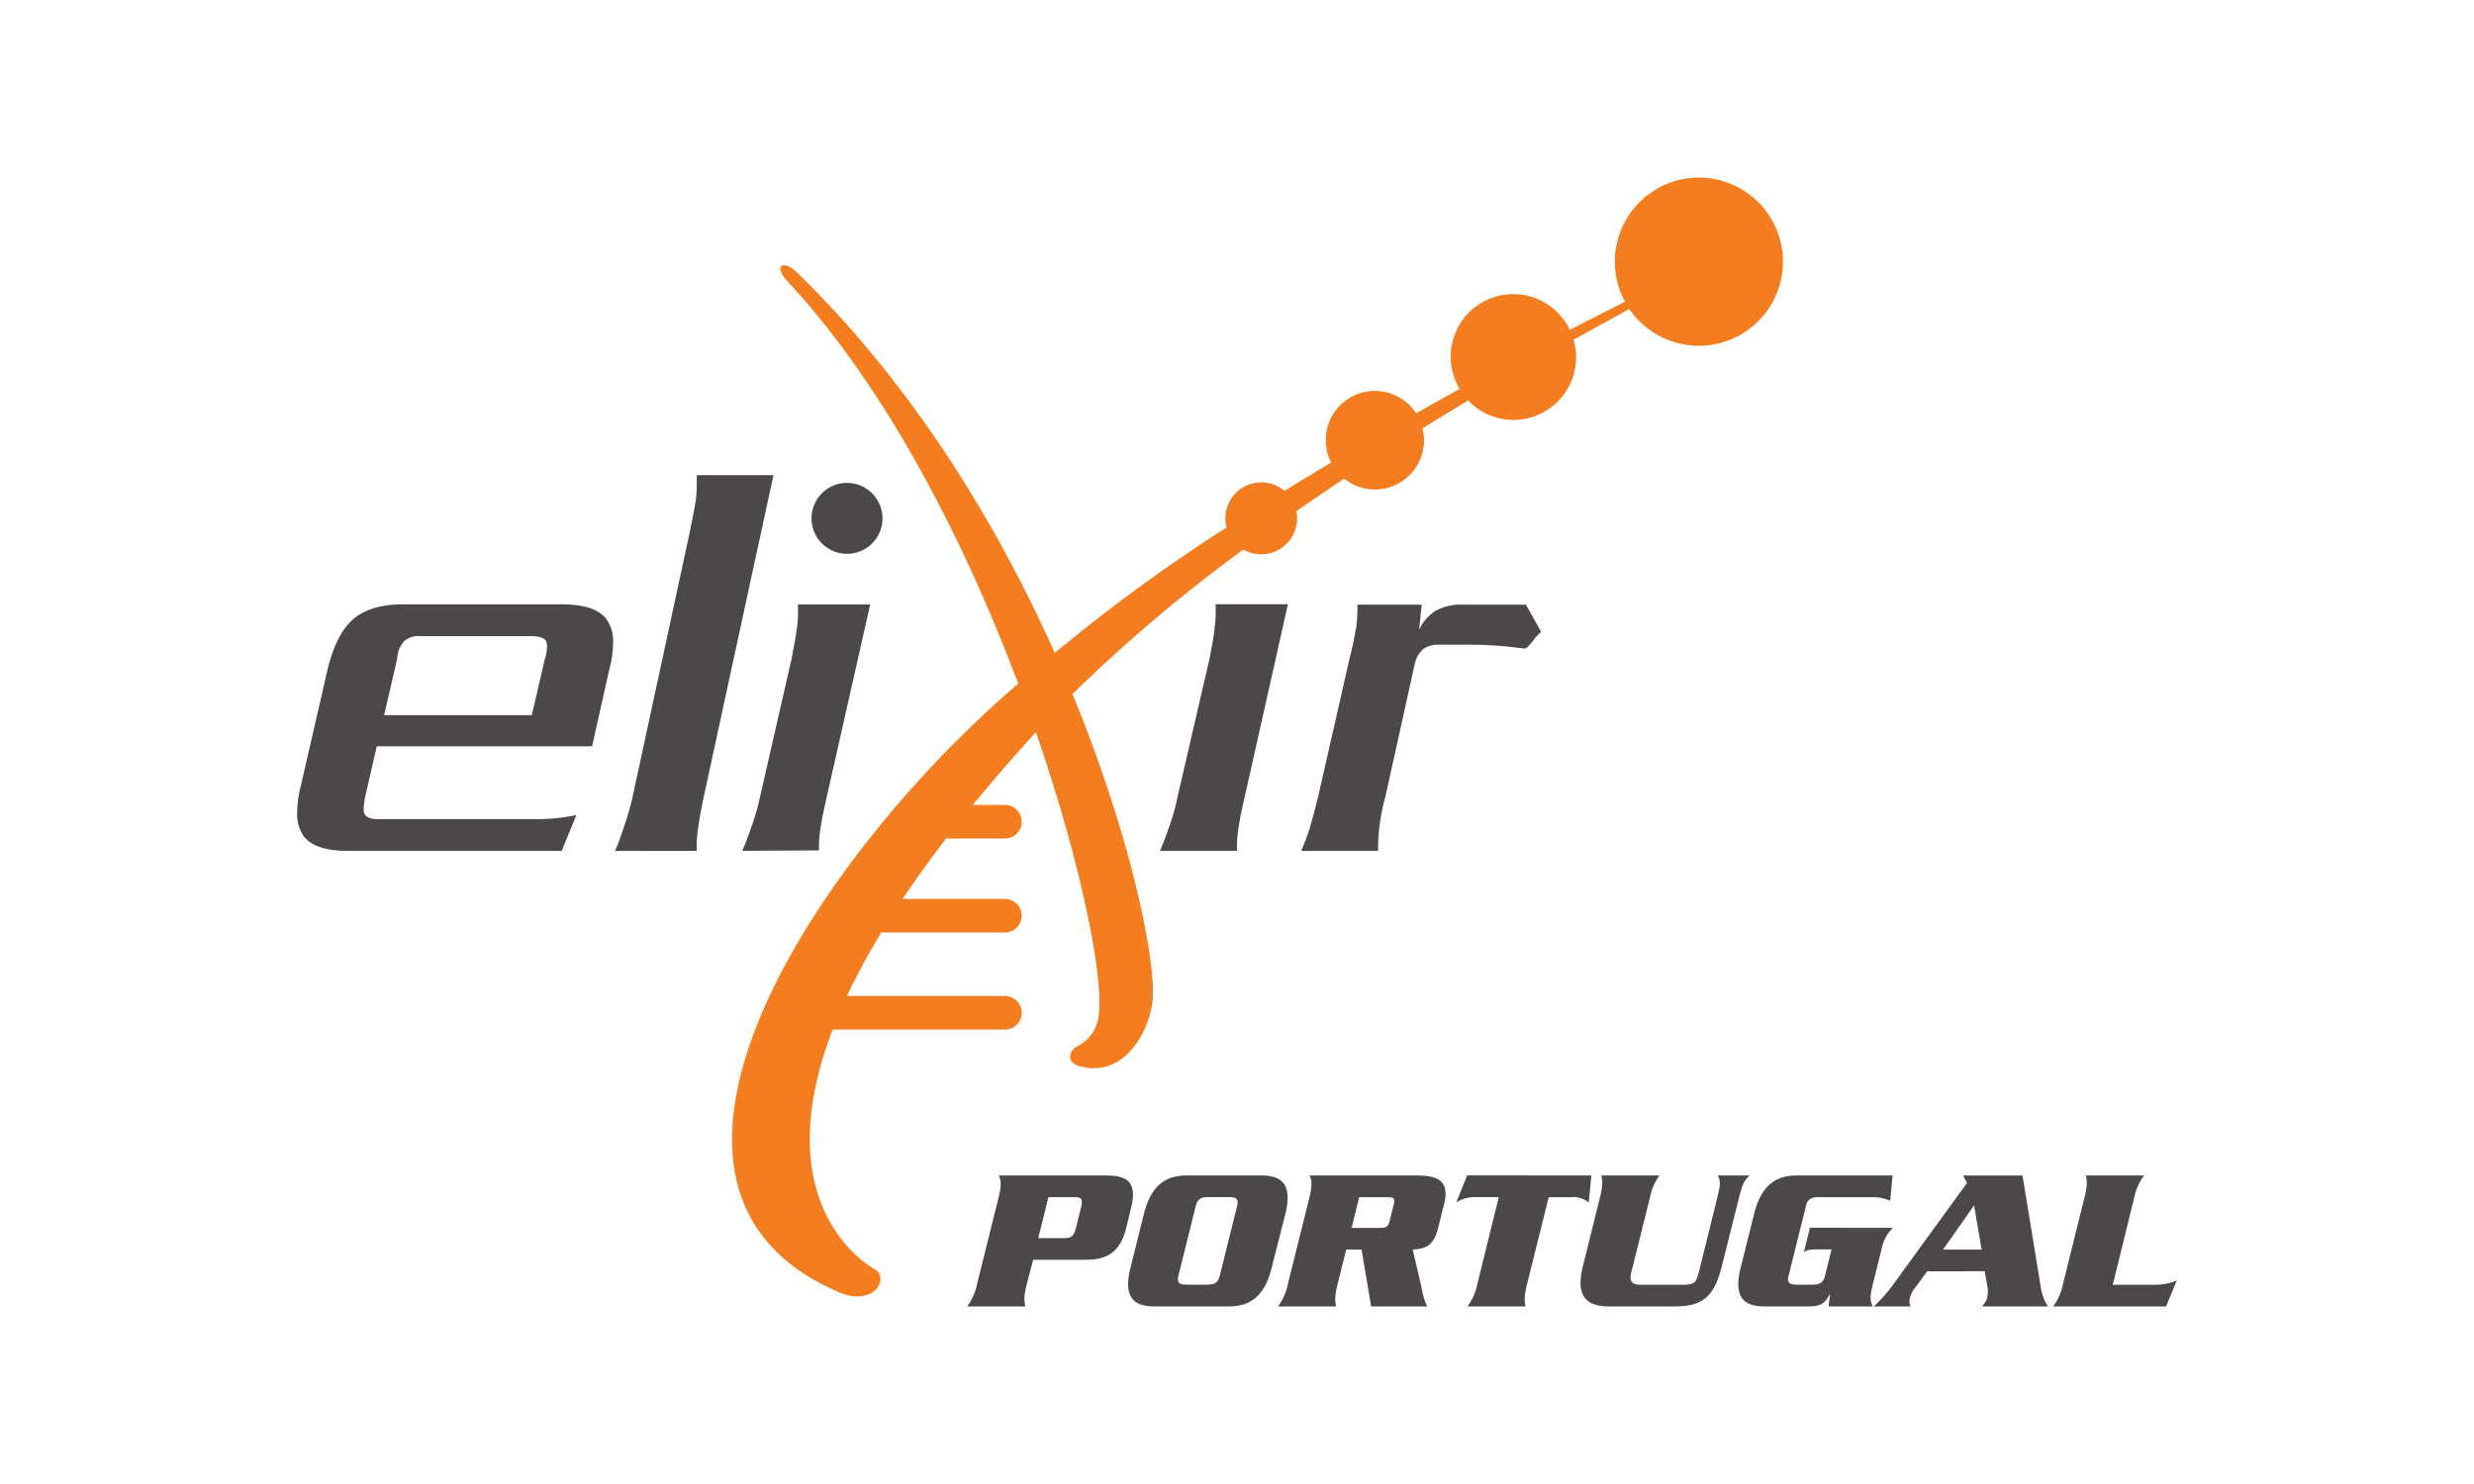 <svg xmlns="http://www.w3.org/2000/svg" width="500" height="300" viewBox="0 100 500 300"><defs><style>.cls-1{fill:#4d4848;}.cls-2{fill:#f47d20;}</style></defs><g id="Nodes"><path class="cls-1" d="M150,272c.63-1.38,1.16-2.86,1.8-4.66a46.2,46.2,0,0,0,1.8-6.25L160,233.1c.53-2.86.94-5,1.06-6.25a16.19,16.19,0,0,0,.21-3.39v-1.27h14.6L167.11,261c-.64,2.76-1.06,4.87-1.27,6.36a22.21,22.21,0,0,0-.32,4.55Z"/><path class="cls-2" d="M343.36,135.9A17,17,0,0,0,328.42,161c-1.69.84-5.63,2.82-11.15,5.69A12.65,12.65,0,1,0,295,178.63c-2.84,1.56-5.78,3.21-8.8,4.92A9.93,9.93,0,0,0,267.94,189a9.82,9.82,0,0,0,1.09,4.51q-4.69,2.79-9.44,5.72a7.25,7.25,0,0,0-11.94,5.54,7.08,7.08,0,0,0,.25,1.86A342.1,342.1,0,0,0,213.18,232c-11.48-25.68-28.42-53.87-52-76.82l-.07-.06c-2.75-2.72-5-1.52-1.87,1.86l.12.13c20,21.53,35.72,52.68,46.43,81.09-40.63,34.69-85.41,101.91-36.32,123,7.14,3.08,10.4-2.8,7.32-4.61-.55-.33-22.41-12.14-8.51-48.45h35a3.4,3.4,0,0,0,0-6.79H171.19a134.31,134.31,0,0,1,6.92-12.84h25.16a3.4,3.4,0,0,0,0-6.79H182.44q3.88-5.83,8.78-12.21h12.05a3.4,3.4,0,0,0,0-6.79h-6.66c3.8-4.64,8-9.49,12.63-14.57l.12-.13c9.23,26.72,13.68,49.5,12.7,57.09a7.93,7.93,0,0,1-4.27,6.38c-1.72.81-2.42,3.18.27,4,8.6,2.53,13.89-6,14.84-12.85s-3.74-32.19-16.15-62.34a317,317,0,0,1,34.53-29.2A7.26,7.26,0,0,0,262,203.35c3.24-2.26,6.47-4.46,9.66-6.58a9.92,9.92,0,0,0,15.83-10.16c3.18-2,6.27-3.86,9.24-5.64a12.65,12.65,0,0,0,21.8-8.73,13,13,0,0,0-.51-3.55c5.4-3,9.34-5.13,11.26-6.23a17,17,0,1,0,14.05-26.56Z"/><path class="cls-1" d="M113.52,272H70.22c-4.34,0-7.3-.95-8.89-3a8,8,0,0,1-1.27-4.76,22.47,22.47,0,0,1,.74-5.4l5.4-23.5c1.16-4.76,2.85-8.15,5.19-10.17s5.71-3,10.16-3h32c4.55,0,7.52,1,9,3A7.47,7.47,0,0,1,123.9,230a20.42,20.42,0,0,1-.75,5.29l-3.49,15.57H76.15L73.82,261a14.11,14.11,0,0,0-.32,2.44c0,.53,0,.95.22,1.16.31.64,1.26,1,2.75,1h31.75a38.86,38.86,0,0,0,8.27-.84Zm-3.39-38.85a8.44,8.44,0,0,0,.43-2.54,3.32,3.32,0,0,0-.21-1.06c-.43-.64-1.49-.95-3-.95H84.93a4.37,4.37,0,0,0-3.17.95,5.45,5.45,0,0,0-1.48,3.6l-2.65,11.43h29.85Z"/><path class="cls-1" d="M124.31,272c.68-1.54,1.24-3.2,1.91-5.22a52,52,0,0,0,1.91-7l11.12-51.5c.67-3.21,1.12-5.58,1.35-7s.22-3.08.22-5.22h15.5l-13.81,63.73c-.67,3.09-1.13,5.47-1.35,7.13a26.34,26.34,0,0,0-.34,5.1Z"/><path class="cls-1" d="M302.93,230.56c-1.59-.11-3.18-.22-5-.22h-7.09a5.15,5.15,0,0,0-3.17.85,5.67,5.67,0,0,0-1.8,3.28L280,261a40.17,40.17,0,0,0-1.48,9.74V272H263c.63-1.59,1.27-3.08,1.69-4.55s1-3.5,1.7-6.36l6.35-27.94c.74-2.76,1.06-4.87,1.38-6.46a31.58,31.58,0,0,0,.21-4.45h13l-.53,5.08a9.1,9.1,0,0,1,3.28-3.81,10.57,10.57,0,0,1,5.61-1.27h12.71l3.06,5.5a11.8,11.8,0,0,0-1.79,2c-.74.95-1.27,1.37-1.59,1.37C306.22,230.88,304.51,230.66,302.93,230.56Z"/><path class="cls-1" d="M234.43,272c.63-1.38,1.16-2.86,1.79-4.66A43.46,43.46,0,0,0,238,261l6.47-27.94c.52-2.86.94-5,1-6.25a16.19,16.19,0,0,0,.21-3.39v-1.27h14.61L251.58,261c-.64,2.76-1.06,4.87-1.27,6.36A22.21,22.21,0,0,0,250,272Z"/><path class="cls-1" d="M178.35,204.79a7.17,7.17,0,1,1-7.17-7.17A7.17,7.17,0,0,1,178.35,204.79Z"/><path class="cls-1" d="M207.52,359.55c-.63,2.53-.54,3.52-.3,4.55H195.47a11.3,11.3,0,0,0,2-4.55l4.32-17.37c.63-2.52.55-3.51.06-4.55h21.67c3.93,0,6.43,1.08,5.1,6.45l-1,4.14c-1.34,5.38-4.38,6.45-8.31,6.45h-10.5Zm2.31-9.26h5.29c1.44,0,1.92-.42,2.39-2.28l.92-3.72c.47-1.86.21-2.31-1.25-2.27h-5.29Z"/><path class="cls-1" d="M231.18,345.41c1.42-5.71,4.33-7.78,8.64-7.78H255c4.3,0,6.19,2.07,4.77,7.78L257,356.33c-1.42,5.7-4.33,7.77-8.64,7.77H233.23c-4.3,0-6.19-2.07-4.77-7.77ZM238.13,358c-.32,1.28.24,1.7,1.57,1.7h4.38c1.32,0,2.09-.42,2.41-1.7l3.56-14.31c.32-1.28-.24-1.69-1.57-1.69H244.1c-1.32,0-2.09.41-2.41,1.69Z"/><path class="cls-1" d="M272.07,352.6l-1.73,6.95c-.63,2.53-.55,3.52-.31,4.55H258.29a11.3,11.3,0,0,0,2-4.55l4.32-17.37c.63-2.52.54-3.51.06-4.55h21.75c4.63,0,6.52,1.41,5.42,5.83l-1.22,4.88c-1,3.89-2.92,4.1-5.11,4.26l1.74,7.45a14.45,14.45,0,0,0,1.19,4.05H277.11l-1.94-11.5Zm1.09-4.38h5.71c1.28,0,1.7-.21,2-1.49l.8-3.22c.32-1.29,0-1.49-1.28-1.49H274.7Z"/><path class="cls-1" d="M321.62,337.63l-.54,5.46a4.82,4.82,0,0,0-3.49-1.07H313l-4.37,17.53c-.63,2.53-.54,3.52-.3,4.55H296.58a11.16,11.16,0,0,0,2-4.55L302.91,342h-4.59a7.2,7.2,0,0,0-4,1.07l2.19-5.46Z"/><path class="cls-1" d="M339.69,359.72c2.81,0,3.09-.29,3.68-2.65L347,342.39c.74-3,.75-3.52.19-4.76h6.37c-1.17,1.24-1.43,1.78-2.17,4.76L348,355.91c-1.5,6-3.69,8.19-9.44,8.19H325.2c-5.17,0-6.66-2.64-5.28-8.19l3.41-13.73c.63-2.52.55-3.51.31-4.55h11.74a11.31,11.31,0,0,0-1.95,4.55l-3.75,15.06c-.43,1.73.13,2.48,1.9,2.48Z"/><path class="cls-1" d="M382.58,348.22a7.69,7.69,0,0,0-2.27,4.14l-1.62,6.53c-.82,3.27-.78,3.81-.23,5.21h-8.89l.28-2.44h-.08c-.84,1.53-1.44,2.44-4.29,2.44h-8.93c-4.31,0-6.19-2.07-4.77-7.77l2.72-10.92c1.42-5.71,4.33-7.78,8.63-7.78h19.36l-.48,5.09a9,9,0,0,0-3.88-.7H367.42c-1.32,0-2.09.41-2.41,1.69L361.45,358c-.32,1.28.24,1.7,1.56,1.7h3.39c1.33,0,2.09-.42,2.41-1.7l1.35-5.42H366.4a4.12,4.12,0,0,0-1.82.5l1.21-4.88Z"/><path class="cls-1" d="M389.5,357l-2.69,3.64a4.31,4.31,0,0,0-.76,1.57,2.34,2.34,0,0,0,.1,1.9h-7.48a28.77,28.77,0,0,0,4.21-4.8l14.66-20.18-.79-1.49h12l3.74,22.83a9.69,9.69,0,0,0,1.41,3.64H400.59c.74-1,.87-1.16,1-1.73a5.21,5.21,0,0,0,.12-2l-.6-3.39Zm11-4.39-1.54-8.93-6.27,8.93Z"/><path class="cls-1" d="M435.38,359.72a10.94,10.94,0,0,0,4.56-.87l-2.17,5.25H414.94a11.3,11.3,0,0,0,2-4.55l4.32-17.37c.63-2.52.54-3.51.3-4.55h11.75a11.44,11.44,0,0,0-2,4.55L427,359.72Z"/></g></svg>